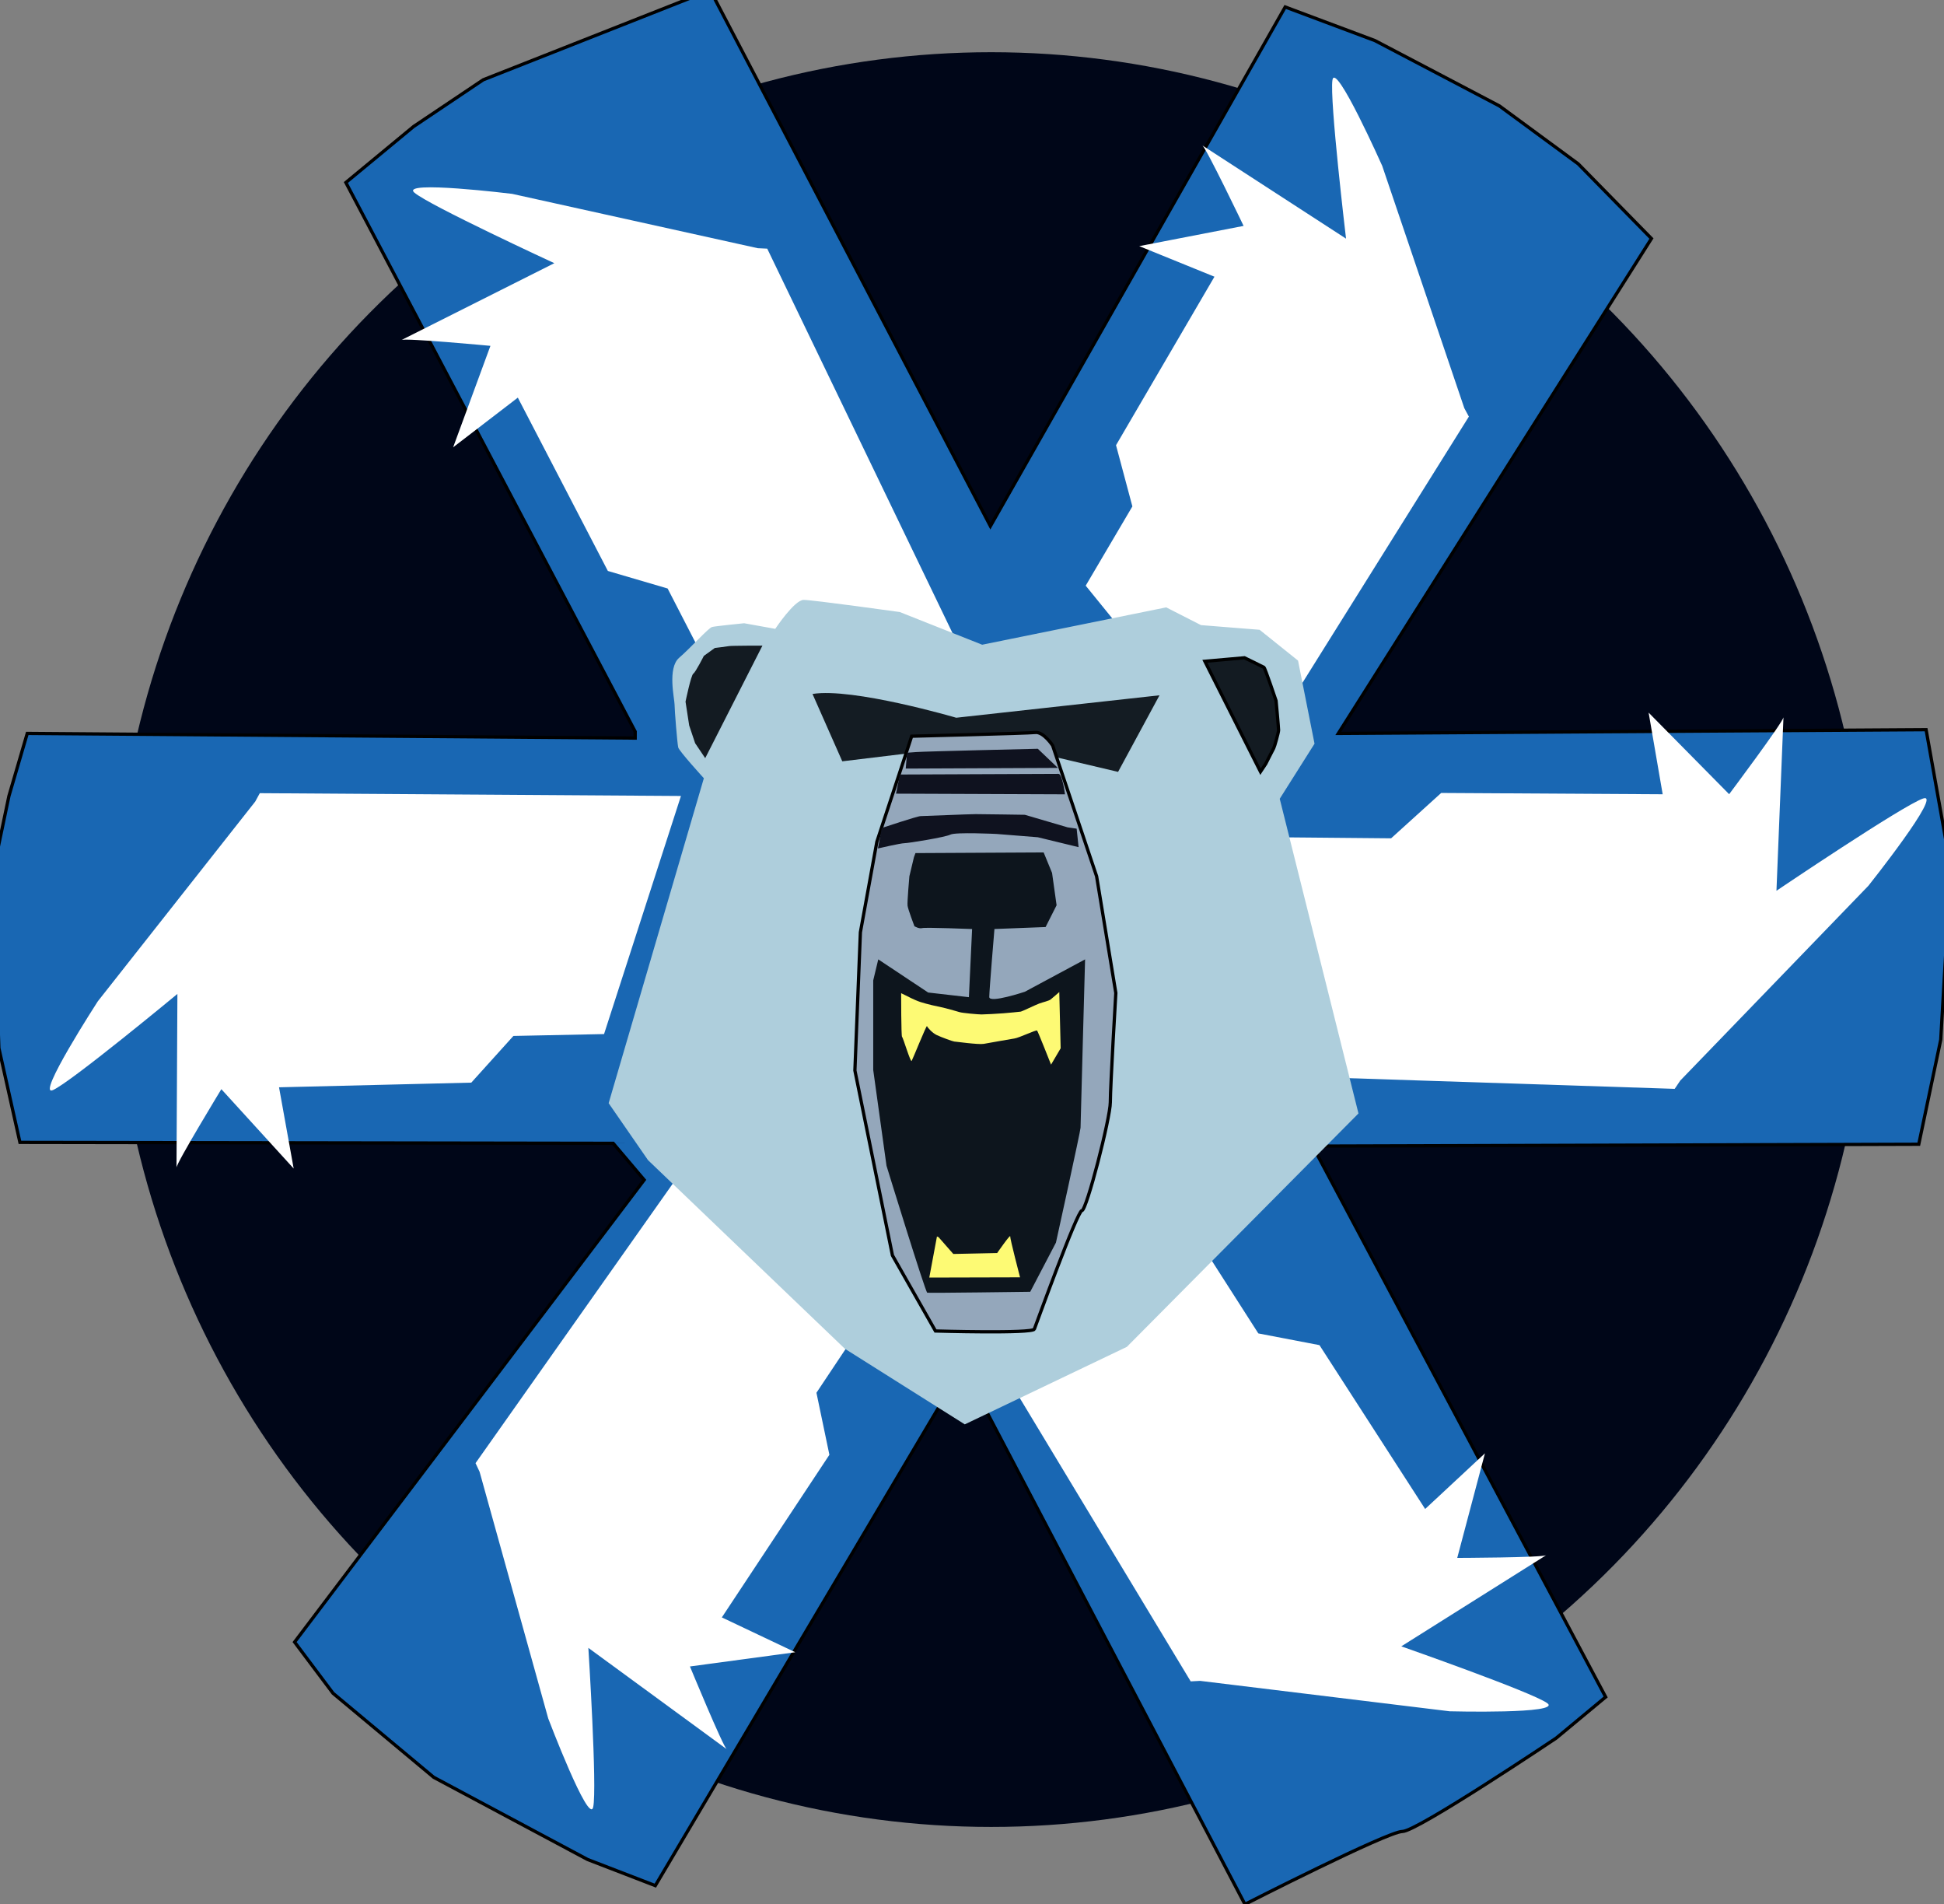 <?xml version="1.0" encoding="UTF-8" standalone="no"?>
<svg
   id="svg4444"
   width="231.98"
   height="227.16"
   viewBox="0 0 231.98 227.16"
   version="1.1"
   sodipodi:docname="PIP_tortuga.svg"
   xml:space="preserve"
   inkscape:export-filename="PIP_ClanDiamondShark.svg"
   inkscape:export-xdpi="96"
   inkscape:export-ydpi="96"
   xmlns:inkscape="http://www.inkscape.org/namespaces/inkscape"
   xmlns:sodipodi="http://sodipodi.sourceforge.net/DTD/sodipodi-0.dtd"
   xmlns="http://www.w3.org/2000/svg"
   xmlns:svg="http://www.w3.org/2000/svg"><rect x="0" y="0" width="231.98" height="227.16" fill="#808080" stroke="none"/><sodipodi:namedview
     id="namedview13"
     pagecolor="#505050"
     bordercolor="#ffffff"
     borderopacity="1"
     inkscape:showpageshadow="0"
     inkscape:pageopacity="0"
     inkscape:pagecheckerboard="1"
     inkscape:deskcolor="#505050"
     showgrid="false" /><defs
     id="defs4"><style
       id="style2">
      .cls-1 {
        stroke-width: 0px;
      }
    </style></defs><g
     inkscape:groupmode="layer"
     id="layer11"
     inkscape:label="Layer 2"
     style="display:inline"><ellipse
       style="fill:#000618;fill-opacity:1;stroke:none;stroke-width:0.397;stroke-linejoin:bevel;stroke-dashoffset:28.247"
       id="path59450"
       cx="118.28"
       cy="112.095"
       rx="104.756"
       ry="105.866" /></g><g
     inkscape:groupmode="layer"
     id="layer12"
     inkscape:label="Layer 3"
     style="display:inline"><path
       style="display:inline;fill:#1967b3;fill-opacity:1;stroke:#000000;stroke-width:0.39px;stroke-linecap:butt;stroke-linejoin:miter;stroke-opacity:1"
       d="M 75.796,88.056 3.252,87.499 1.067,94.963 -0.681,103.318 v 7.129 l 0.546,14.593 2.513,11.251 70.796,0.111 3.698,4.365 -41.717,55.139 4.587,6.109 12.018,10.026 18.355,9.803 8.085,3.119 36.709,-61.937 33.65,64.164 c 0,0 17.043,-8.689 18.792,-8.689 1.748,0 18.355,-11.14 18.355,-11.14 l 5.9,-4.901 -34.961,-65.724 72.325,-0.223 2.622,-12.476 0.437,-7.575 0.437,-7.352 v -7.352 l -2.622,-14.704 -70.14,0.446 37.365,-59.04 -8.74,-8.912 -9.396,-6.907 -7.211,-3.787 -7.648,-4.01 L 153.366,0.833 118.186,62.769 84.755,-1.172 57.66,9.522 49.357,15.092 41.272,21.775 75.796,87.277 Z"
       id="path63802" /></g><g
     inkscape:groupmode="layer"
     id="layer13"
     inkscape:label="Layer 4"
     style="display:inline"><path
       style="fill:#ffffff;stroke:none;stroke-width:0.39px;stroke-linecap:butt;stroke-linejoin:miter;stroke-opacity:1"
       d="M 30.456,95.631 11.665,119.47 c 0,0 -7.429,11.474 -5.353,10.583 2.076,-0.891 14.858,-11.474 14.858,-11.474 0,0 -0.109,21.277 -0.109,20.72 0,-0.557 5.353,-9.357 5.353,-9.357 l 8.631,9.469 -1.748,-9.692 22.943,-0.557 5.026,-5.57 10.816,-0.223 9.177,-28.406 -50.256,-0.334 z"
       id="path66573" /><path
       style="fill:#ffffff;stroke:none;stroke-width:0.39px;stroke-linecap:butt;stroke-linejoin:miter;stroke-opacity:1"
       d="M 90.431,29.613 61.117,23.128 c 0,0 -13.387,-1.648 -11.677,-0.153 1.71,1.495 16.708,8.424 16.708,8.424 0,0 -18.716,9.41 -18.227,9.161 0.489,-0.249 10.602,0.701 10.602,0.701 l -4.45,12.104 7.721,-5.926 10.743,20.678 7.133,2.094 5.03,9.766 L 113.724,75.652 91.555,29.664 Z"
       id="path66573-2" /><path
       style="fill:#ffffff;stroke:none;stroke-width:0.39px;stroke-linecap:butt;stroke-linejoin:miter;stroke-opacity:1"
       d="m 174.739,48.698 -9.796,-28.907 c 0,0 -5.574,-12.519 -5.939,-10.253 -0.365,2.266 1.621,18.932 1.621,18.932 0,0 -17.61,-11.416 -17.147,-11.12 0.463,0.296 4.922,9.601 4.922,9.601 l -12.455,2.413 8.978,3.648 -11.746,20.103 1.951,7.302 -5.57,9.456 18.705,23.038 27.02,-43.208 z"
       id="path66573-1" /><path
       style="fill:#ffffff;stroke:none;stroke-width:0.419px;stroke-linecap:butt;stroke-linejoin:miter;stroke-opacity:1"
       d="m 200.506,128.919 22.454,-23.244 c 0,0 8.948,-11.238 6.527,-10.411 -2.42,0.826 -17.5,11.007 -17.5,11.007 0,0 0.858,-21.263 0.839,-20.707 -0.019,0.557 -6.485,9.187 -6.485,9.187 l -9.61,-9.733 1.679,9.741 -26.431,-0.156 -5.977,5.411 -12.459,-0.113 -11.543,28.108 57.844,1.896 z"
       id="path66573-1-7" /><path
       style="fill:#ffffff;stroke:none;stroke-width:0.39px;stroke-linecap:butt;stroke-linejoin:miter;stroke-opacity:1"
       d="m 57.232,175.594 8.188,29.423 c 0,0 4.876,12.818 5.365,10.577 0.489,-2.242 -0.576,-18.995 -0.576,-18.995 0,0 16.953,12.406 16.508,12.084 -0.445,-0.322 -4.385,-9.867 -4.385,-9.867 l 12.569,-1.696 -8.763,-4.156 12.835,-19.399 -1.546,-7.403 6.082,-9.122 -17.406,-24.073 -29.357,41.592 z"
       id="path66573-20" /><path
       style="fill:#ffffff;stroke:none;stroke-width:0.39px;stroke-linecap:butt;stroke-linejoin:miter;stroke-opacity:1"
       d="m 143.21,200.534 29.784,3.63 c 0,0 13.48,0.35 11.639,-0.973 -1.841,-1.324 -17.414,-6.776 -17.414,-6.776 0,0 17.759,-11.172 17.296,-10.877 -0.463,0.295 -10.62,0.325 -10.62,0.325 l 3.307,-12.479 -7.137,6.644 -12.612,-19.549 -7.295,-1.398 -5.913,-9.237 -28.493,7.104 26.334,43.646 z"
       id="path66573-20-4" /></g><g
     inkscape:groupmode="layer"
     id="layer14"
     inkscape:label="Layer 5"
     style="display:inline"><path
       style="fill:#aecedc;fill-opacity:1;stroke-width:0.39"
       d="m 92.512,75.023 c 0,0 2.294,-3.453 3.387,-3.453 1.093,0 11.472,1.448 11.472,1.448 l 9.833,3.899 21.96,-4.456 4.152,2.117 6.992,0.557 4.589,3.676 1.967,9.914 -4.152,6.572 9.396,37.541 -27.641,27.849 -19.338,9.246 -14.312,-9.023 -23.489,-22.502 -4.698,-6.795 11.362,-38.766 c 0,0 -2.95,-3.231 -3.059,-3.676 -0.109,-0.446 -0.437,-4.456 -0.437,-5.124 0,-0.668 -0.874,-4.344 0.546,-5.57 1.42,-1.225 3.496,-3.565 3.933,-3.676 0.437,-0.111 3.824,-0.446 3.824,-0.446 z"
       id="path69583" /></g><g
     inkscape:groupmode="layer"
     id="layer15"
     inkscape:label="Layer 6"
     style="display:inline"><path
       style="fill:#141c23;fill-opacity:1;stroke:none;stroke-width:0.39px;stroke-linecap:butt;stroke-linejoin:miter;stroke-opacity:1"
       d="m 96.958,82.793 c 4.79,-0.788 17.15,2.836 17.15,2.836 l 24.258,-2.678 -4.944,9.137 -14.678,-3.466 -18.232,2.206 z"
       id="path74082" /><path
       style="fill:#131b22;fill-opacity:1;stroke:none;stroke-width:0.39px;stroke-linecap:butt;stroke-linejoin:miter;stroke-opacity:1"
       d="m 84.154,90.451 -1.202,-1.782 -0.71,-2.117 -0.437,-2.841 c 0,0 0.656,-3.175 0.929,-3.342 0.273,-0.167 1.256,-2.117 1.256,-2.117 l 1.311,-0.947 c 0,0 1.42,-0.167 1.693,-0.223 0.273,-0.056 3.988,-0.056 3.988,-0.056 z"
       id="path79328" /><path
       style="fill:#131b22;fill-opacity:1;stroke:#000000;stroke-width:0.39px;stroke-linecap:butt;stroke-linejoin:miter;stroke-opacity:1"
       d="m 143.779,78.894 6.637,13.173 0.628,-0.947 c 0,0 0.874,-1.727 0.956,-1.866 0.082,-0.139 0.574,-1.866 0.574,-2.144 0,-0.278 -0.3,-3.509 -0.3,-3.509 0,0 -1.311,-3.899 -1.448,-3.982 -0.137,-0.084 -2.322,-1.142 -2.322,-1.142 z"
       id="path82788" /></g><g
     inkscape:groupmode="layer"
     id="layer16"
     inkscape:label="Layer 7"
     style="display:inline"><path
       style="fill:#94a7bb;fill-opacity:1;stroke:#000000;stroke-width:0.39px;stroke-linecap:butt;stroke-linejoin:miter;stroke-opacity:1"
       d="m 108.463,88.836 -3.824,11.585 -1.967,10.805 -0.656,16.487 4.479,22.057 5.135,9.023 c 0,0 11.581,0.334 11.799,-0.223 0.219,-0.557 5.135,-14.147 5.681,-14.147 0.546,0 3.387,-11.028 3.387,-12.922 0,-1.894 0.656,-13.033 0.656,-13.033 l -2.294,-13.925 -5.244,-15.596 c 0,0 -1.093,-1.671 -2.076,-1.56 -0.983,0.111 -14.749,0.446 -14.749,0.446 z"
       id="path91107" /></g><g
     inkscape:groupmode="layer"
     id="layer17"
     inkscape:label="Layer 8"><path
       style="display:inline;fill:#0d151d;fill-opacity:1;stroke:none;stroke-width:0.39px;stroke-linecap:butt;stroke-linejoin:miter;stroke-opacity:1"
       d="m 109.064,102.259 -0.546,2.284 c 0,0 -0.273,3.063 -0.218,3.509 0.055,0.446 0.819,2.451 0.819,2.451 0,0 0.546,0.334 0.929,0.223 0.382,-0.111 5.954,0.111 5.954,0.111 l -0.382,8.132 -4.862,-0.557 -5.954,-3.955 -0.601,2.506 v 10.694 l 1.584,11.418 c 0,0 4.643,15.094 4.862,15.15 0.219,0.056 12.291,-0.111 12.291,-0.111 l 3.067,-5.864 c 0,0 2.936,-13.312 2.936,-13.706 0,-0.394 0.541,-20.086 0.541,-20.086 l -7.185,3.86 c 0,0 -4.249,1.418 -4.249,0.63 0,-0.788 0.618,-8.113 0.618,-8.113 l 6.103,-0.236 1.313,-2.599 -0.541,-3.86 -1.004,-2.442 -15.296,0.079 z"
       id="path93456" /><path
       style="fill:#0f121f;fill-opacity:1;stroke:none;stroke-width:0.39px;stroke-linecap:butt;stroke-linejoin:miter;stroke-opacity:1"
       d="m 109.319,89.725 c 0.85,-0.079 14.524,-0.394 14.524,-0.394 l 2.395,2.284 -18.155,0.079 0.155,-1.89 z"
       id="path98573" /><path
       style="fill:#0f121f;fill-opacity:1;stroke:none;stroke-width:0.39px;stroke-linecap:butt;stroke-linejoin:miter;stroke-opacity:1"
       d="m 107.387,92.403 -0.464,2.284 20.163,0.079 c 0,0 -0.309,-2.442 -0.773,-2.442 -0.464,0 -18.927,0.079 -18.927,0.079 z"
       id="path98575" /><path
       style="fill:#0f121f;fill-opacity:1;stroke:none;stroke-width:0.39px;stroke-linecap:butt;stroke-linejoin:miter;stroke-opacity:1"
       d="m 105.224,98.783 c 0,0 4.249,-1.418 4.635,-1.418 0.386,0 5.717,-0.236 6.567,-0.236 0.85,0 5.871,0.079 5.871,0.079 l 5.099,1.497 1.082,0.158 0.232,2.206 -4.867,-1.182 -4.944,-0.394 c 0,0 -4.867,-0.236 -5.485,0.079 -0.618,0.315 -5.021,1.024 -5.485,1.024 -0.464,0 -3.167,0.63 -3.167,0.63 z"
       id="path98577" /></g><g
     inkscape:groupmode="layer"
     id="layer18"
     inkscape:label="Layer 9"><path
       style="fill:#fdfa74;fill-opacity:1;stroke:none;stroke-width:0.39px;stroke-linecap:butt;stroke-linejoin:miter;stroke-opacity:1"
       d="m 107.534,118.495 c 0,0 0,5.18 0.109,5.208 0.109,0.028 1.011,3.091 1.147,2.868 0.137,-0.223 1.775,-4.317 1.83,-4.15 0.055,0.167 0.628,0.808 1.147,1.058 0.519,0.251 1.967,0.78 2.103,0.78 0.137,0 2.868,0.39 3.523,0.278 0.656,-0.111 3.086,-0.557 3.66,-0.641 0.574,-0.084 2.595,-1.058 2.704,-0.947 0.109,0.111 1.666,4.066 1.666,4.066 l 1.147,-1.949 -0.164,-6.712 c 0,0 -0.819,0.724 -1.038,0.891 -0.219,0.167 -0.874,0.306 -1.338,0.473 -0.464,0.167 -2.049,0.947 -2.24,0.975 -0.191,0.028 -1.366,0.139 -2.048,0.195 -0.683,0.056 -2.24,0.139 -2.622,0.139 -0.382,0 -2.294,-0.167 -2.622,-0.278 -0.328,-0.111 -1.748,-0.501 -2.185,-0.585 -0.437,-0.084 -1.693,-0.362 -2.458,-0.613 -0.765,-0.251 -1.748,-0.78 -1.748,-0.78 z"
       id="path102175" /><path
       style="fill:#fdfa74;fill-opacity:1;stroke:none;stroke-width:0.39px;stroke-linecap:butt;stroke-linejoin:miter;stroke-opacity:1"
       d="m 112,147.598 1.762,2.005 5.23,-0.111 c 0,0 1.584,-2.284 1.557,-1.991 -0.027,0.292 1.174,4.888 1.174,4.888 l -10.83,0.028 0.915,-4.901 z"
       id="path102177" /></g></svg>
